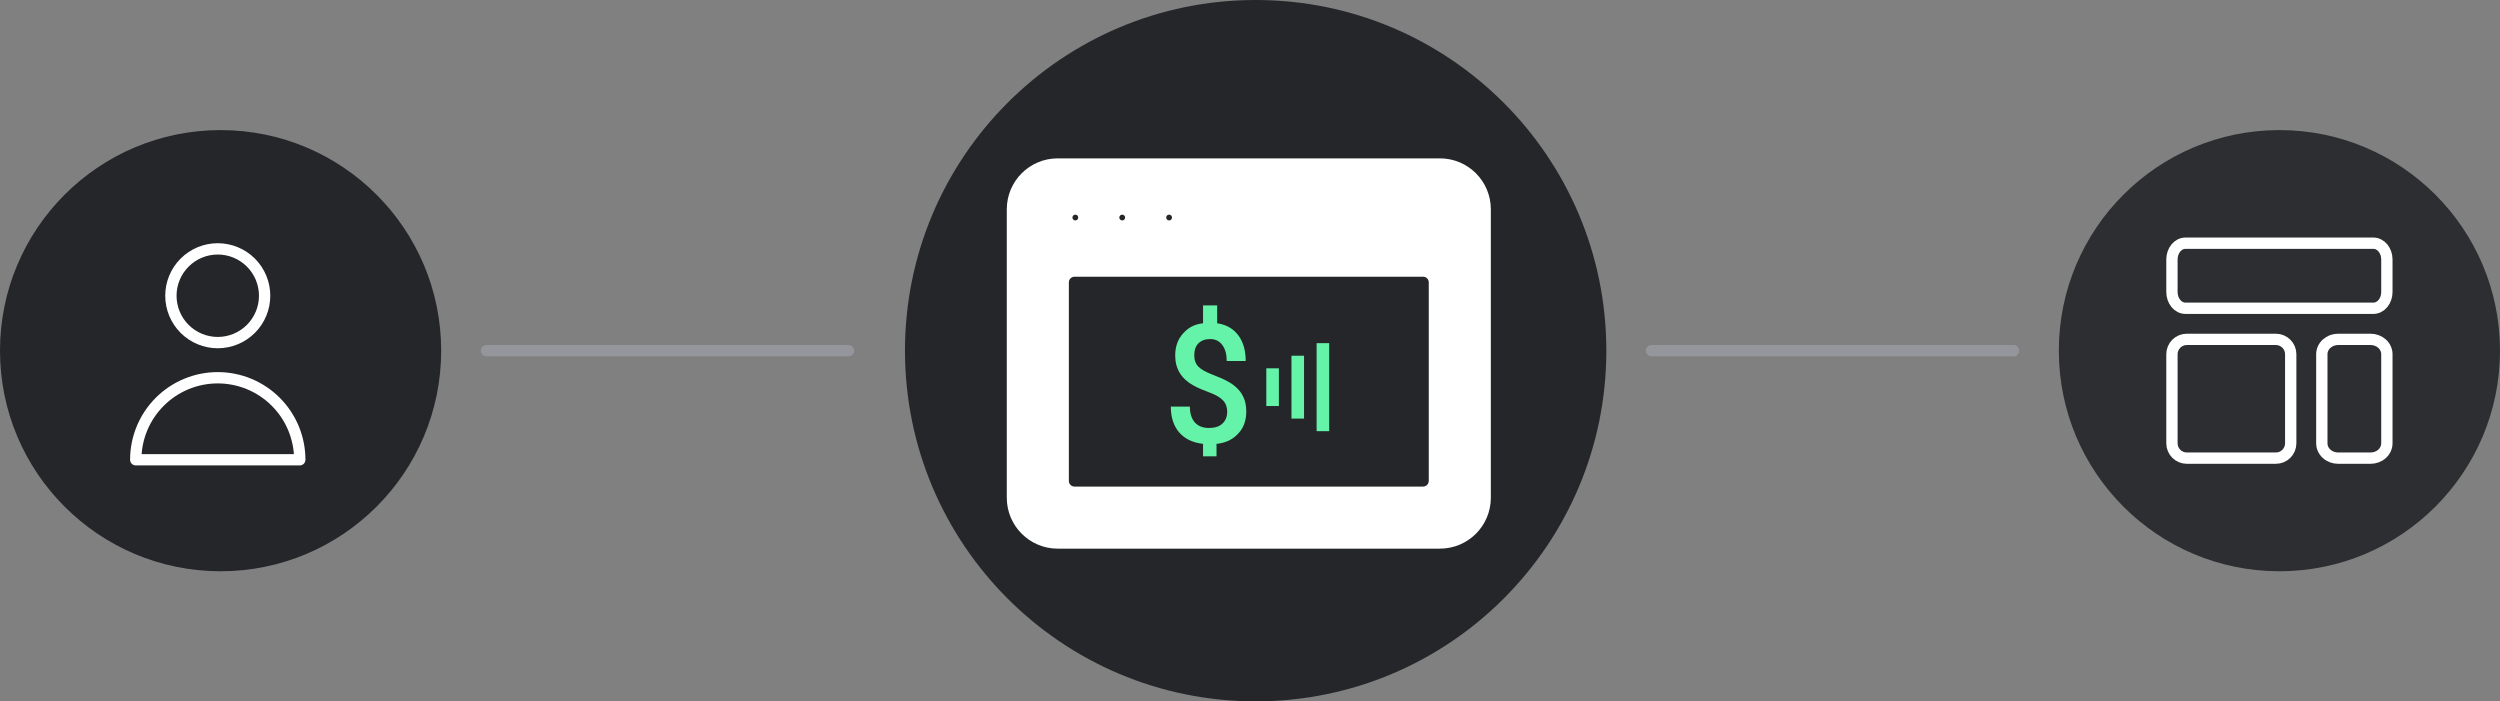 <?xml version="1.0" encoding="UTF-8" standalone="no"?>
<!DOCTYPE svg PUBLIC "-//W3C//DTD SVG 1.1//EN" "http://www.w3.org/Graphics/SVG/1.1/DTD/svg11.dtd">
<svg width="100%" height="100%" viewBox="0 0 442 124" version="1.1" xmlns="http://www.w3.org/2000/svg" xmlns:xlink="http://www.w3.org/1999/xlink" xml:space="preserve" xmlns:serif="http://www.serif.com/" style="fill-rule:evenodd;clip-rule:evenodd;stroke-linecap:round;stroke-linejoin:round;">
    <rect x="0" y="0" width="442" height="124" fill="#808080" stroke="none"/>
    <circle cx="39" cy="62" r="39" style="fill:rgb(37,38,42);"/>
    <circle cx="222" cy="62" r="62" style="fill:rgb(37,38,42);"/>
    <circle cx="403" cy="62" r="39" style="fill:rgb(45,46,50);"/>
    <path d="M181,37C181,33.686 183.686,31 187,31L254.579,31C257.893,31 260.579,33.686 260.579,37L260.579,88C260.579,91.314 257.893,94 254.579,94L187,94C183.686,94 181,91.314 181,88L181,37ZM192.605,38.461C192.605,39.834 191.492,40.948 190.118,40.948C188.745,40.948 187.632,39.834 187.632,38.461C187.632,37.087 188.745,35.974 190.118,35.974C191.492,35.974 192.605,37.087 192.605,38.461ZM198.408,40.948C199.781,40.948 200.895,39.834 200.895,38.461C200.895,37.087 199.781,35.974 198.408,35.974C197.034,35.974 195.921,37.087 195.921,38.461C195.921,39.834 197.034,40.948 198.408,40.948ZM209.184,38.461C209.184,39.834 208.071,40.948 206.697,40.948C205.324,40.948 204.211,39.834 204.211,38.461C204.211,37.087 205.324,35.974 206.697,35.974C208.071,35.974 209.184,37.087 209.184,38.461ZM189.974,45.921C187.765,45.921 185.974,47.712 185.974,49.921L185.974,85.026C185.974,87.235 187.765,89.026 189.974,89.026L251.605,89.026C253.814,89.026 255.605,87.235 255.605,85.026L255.605,49.921C255.605,47.712 253.814,45.921 251.605,45.921L189.974,45.921Z" style="fill:white;"/>
    <path d="M187,28C182.029,28 178,32.029 178,37L184,37C184,35.343 185.343,34 187,34L187,28ZM254.579,28L187,28L187,34L254.579,34L254.579,28ZM263.579,37C263.579,32.029 259.55,28 254.579,28L254.579,34C256.236,34 257.579,35.343 257.579,37L263.579,37ZM263.579,88L263.579,37L257.579,37L257.579,88L263.579,88ZM254.579,97C259.55,97 263.579,92.971 263.579,88L257.579,88C257.579,89.657 256.236,91 254.579,91L254.579,97ZM187,97L254.579,97L254.579,91L187,91L187,97ZM178,88C178,92.971 182.029,97 187,97L187,91C185.343,91 184,89.657 184,88L178,88ZM178,37L178,88L184,88L184,37L178,37ZM190.118,43.948C193.149,43.948 195.605,41.491 195.605,38.461L189.605,38.461C189.605,38.177 189.835,37.948 190.118,37.948L190.118,43.948ZM184.632,38.461C184.632,41.491 187.088,43.948 190.118,43.948L190.118,37.948C190.402,37.948 190.632,38.177 190.632,38.461L184.632,38.461ZM190.118,32.974C187.088,32.974 184.632,35.43 184.632,38.461L190.632,38.461C190.632,38.744 190.402,38.974 190.118,38.974L190.118,32.974ZM195.605,38.461C195.605,35.43 193.149,32.974 190.118,32.974L190.118,38.974C189.835,38.974 189.605,38.744 189.605,38.461L195.605,38.461ZM197.895,38.461C197.895,38.177 198.124,37.948 198.408,37.948L198.408,43.948C201.438,43.948 203.895,41.491 203.895,38.461L197.895,38.461ZM198.408,38.974C198.124,38.974 197.895,38.744 197.895,38.461L203.895,38.461C203.895,35.43 201.438,32.974 198.408,32.974L198.408,38.974ZM198.921,38.461C198.921,38.744 198.691,38.974 198.408,38.974L198.408,32.974C195.378,32.974 192.921,35.43 192.921,38.461L198.921,38.461ZM198.408,37.948C198.691,37.948 198.921,38.177 198.921,38.461L192.921,38.461C192.921,41.491 195.378,43.948 198.408,43.948L198.408,37.948ZM206.697,43.948C209.728,43.948 212.184,41.491 212.184,38.461L206.184,38.461C206.184,38.177 206.414,37.948 206.697,37.948L206.697,43.948ZM201.211,38.461C201.211,41.491 203.667,43.948 206.697,43.948L206.697,37.948C206.981,37.948 207.211,38.177 207.211,38.461L201.211,38.461ZM206.697,32.974C203.667,32.974 201.211,35.43 201.211,38.461L207.211,38.461C207.211,38.744 206.981,38.974 206.697,38.974L206.697,32.974ZM212.184,38.461C212.184,35.43 209.728,32.974 206.697,32.974L206.697,38.974C206.414,38.974 206.184,38.744 206.184,38.461L212.184,38.461ZM188.974,49.921C188.974,49.369 189.421,48.921 189.974,48.921L189.974,42.921C186.108,42.921 182.974,46.055 182.974,49.921L188.974,49.921ZM188.974,85.026L188.974,49.921L182.974,49.921L182.974,85.026L188.974,85.026ZM189.974,86.026C189.421,86.026 188.974,85.579 188.974,85.026L182.974,85.026C182.974,88.892 186.108,92.026 189.974,92.026L189.974,86.026ZM251.605,86.026L189.974,86.026L189.974,92.026L251.605,92.026L251.605,86.026ZM252.605,85.026C252.605,85.579 252.158,86.026 251.605,86.026L251.605,92.026C255.471,92.026 258.605,88.892 258.605,85.026L252.605,85.026ZM252.605,49.921L252.605,85.026L258.605,85.026L258.605,49.921L252.605,49.921ZM251.605,48.921C252.158,48.921 252.605,49.369 252.605,49.921L258.605,49.921C258.605,46.055 255.471,42.921 251.605,42.921L251.605,48.921ZM189.974,48.921L251.605,48.921L251.605,42.921L189.974,42.921L189.974,48.921Z" style="fill:white;fill-rule:nonzero;"/>
    <path d="M216.969,72.786C216.969,71.974 216.72,71.305 216.22,70.78C215.721,70.245 214.889,69.767 213.725,69.347C212.56,68.917 211.654,68.521 211.007,68.158C208.853,66.964 207.776,65.196 207.776,62.856C207.776,61.27 208.243,59.966 209.177,58.944C210.11,57.922 211.1,57.344 212.699,57.153L212.699,54L215.194,54L215.194,57.153C216.803,57.391 218.046,58.098 218.924,59.273C219.802,60.439 220.241,61.958 220.241,63.83L216.886,63.83C216.886,62.626 216.623,61.681 216.096,60.993C215.578,60.295 214.871,59.947 213.974,59.947C213.087,59.947 212.394,60.195 211.894,60.692C211.395,61.189 211.146,61.9 211.146,62.827C211.146,63.658 211.391,64.327 211.881,64.833C212.38,65.33 213.221,65.803 214.404,66.252C215.587,66.701 216.516,67.116 217.191,67.499C217.866,67.881 218.434,68.32 218.897,68.817C219.359,69.304 219.715,69.868 219.964,70.508C220.214,71.148 220.339,71.898 220.339,72.757C220.339,74.372 219.858,75.681 218.897,76.684C217.944,77.687 216.789,78.294 215.079,78.475L215.079,80.677L212.699,80.677L212.699,78.475C210.868,78.265 209.459,77.587 208.47,76.44C207.49,75.294 207,73.775 207,71.883L210.369,71.883C210.369,73.087 210.66,74.019 211.243,74.678C211.834,75.337 212.666,75.666 213.739,75.666C214.792,75.666 215.592,75.404 216.137,74.878C216.692,74.353 216.969,73.656 216.969,72.786Z" style="fill:rgb(101,243,169);fill-rule:nonzero;"/>
    <rect x="223.885" y="65.116" width="2.223" height="6.669" style="fill:rgb(101,243,169);"/>
    <rect x="228.331" y="62.892" width="2.223" height="11.115" style="fill:rgb(101,243,169);"/>
    <rect x="232.777" y="60.67" width="2.223" height="15.562" style="fill:rgb(101,243,169);"/>
    <path d="M46.786,52.286C46.786,54.483 45.913,56.591 44.359,58.145C42.805,59.699 40.698,60.571 38.5,60.571C36.303,60.571 34.195,59.699 32.641,58.145C31.087,56.591 30.214,54.483 30.214,52.286C30.214,50.088 31.087,47.981 32.641,46.427C34.195,44.873 36.303,44 38.5,44C40.698,44 42.805,44.873 44.359,46.427C45.913,47.981 46.786,50.088 46.786,52.286Z" style="fill:none;fill-rule:nonzero;stroke:white;stroke-width:2px;"/>
    <path d="M38.5,66.786C34.654,66.786 30.966,68.313 28.247,71.033C25.528,73.752 24,77.44 24,81.286L53,81.286C53,77.44 51.472,73.752 48.753,71.033C46.034,68.313 42.346,66.786 38.5,66.786Z" style="fill:none;fill-rule:nonzero;stroke:white;stroke-width:2px;"/>
    <path d="M86,62L150,62" style="fill:none;fill-rule:nonzero;stroke:rgb(149,150,155);stroke-width:2px;stroke-linecap:butt;stroke-linejoin:miter;"/>
    <path d="M292,62L356,62" style="fill:none;fill-rule:nonzero;stroke:rgb(149,150,155);stroke-width:2px;stroke-linecap:butt;stroke-linejoin:miter;"/>
    <path d="M384,45.875C384,45.112 384.25,44.381 384.696,43.842C385.141,43.303 385.745,43 386.375,43L419.625,43C420.255,43 420.859,43.303 421.304,43.842C421.75,44.381 422,45.112 422,45.875L422,51.625C422,52.388 421.75,53.119 421.304,53.658C420.859,54.197 420.255,54.5 419.625,54.5L386.375,54.5C385.745,54.5 385.141,54.197 384.696,53.658C384.25,53.119 384,52.388 384,51.625L384,45.875Z" style="fill:none;fill-rule:nonzero;stroke:white;stroke-width:2px;"/>
    <path d="M384,62.625C384,61.929 384.277,61.261 384.769,60.769C385.261,60.277 385.929,60 386.625,60L402.375,60C403.071,60 403.739,60.277 404.231,60.769C404.723,61.261 405,61.929 405,62.625L405,78.375C405,79.071 404.723,79.739 404.231,80.231C403.739,80.723 403.071,81 402.375,81L386.625,81C385.929,81 385.261,80.723 384.769,80.231C384.277,79.739 384,79.071 384,78.375L384,62.625Z" style="fill:none;fill-rule:nonzero;stroke:white;stroke-width:2px;"/>
    <path d="M410.5,62.625C410.5,61.929 410.803,61.261 411.342,60.769C411.881,60.277 412.613,60 413.375,60L419.125,60C419.887,60 420.619,60.277 421.158,60.769C421.697,61.261 422,61.929 422,62.625L422,78.375C422,79.071 421.697,79.739 421.158,80.231C420.619,80.723 419.887,81 419.125,81L413.375,81C412.613,81 411.881,80.723 411.342,80.231C410.803,79.739 410.5,79.071 410.5,78.375L410.5,62.625Z" style="fill:none;fill-rule:nonzero;stroke:white;stroke-width:2px;"/>
</svg>

